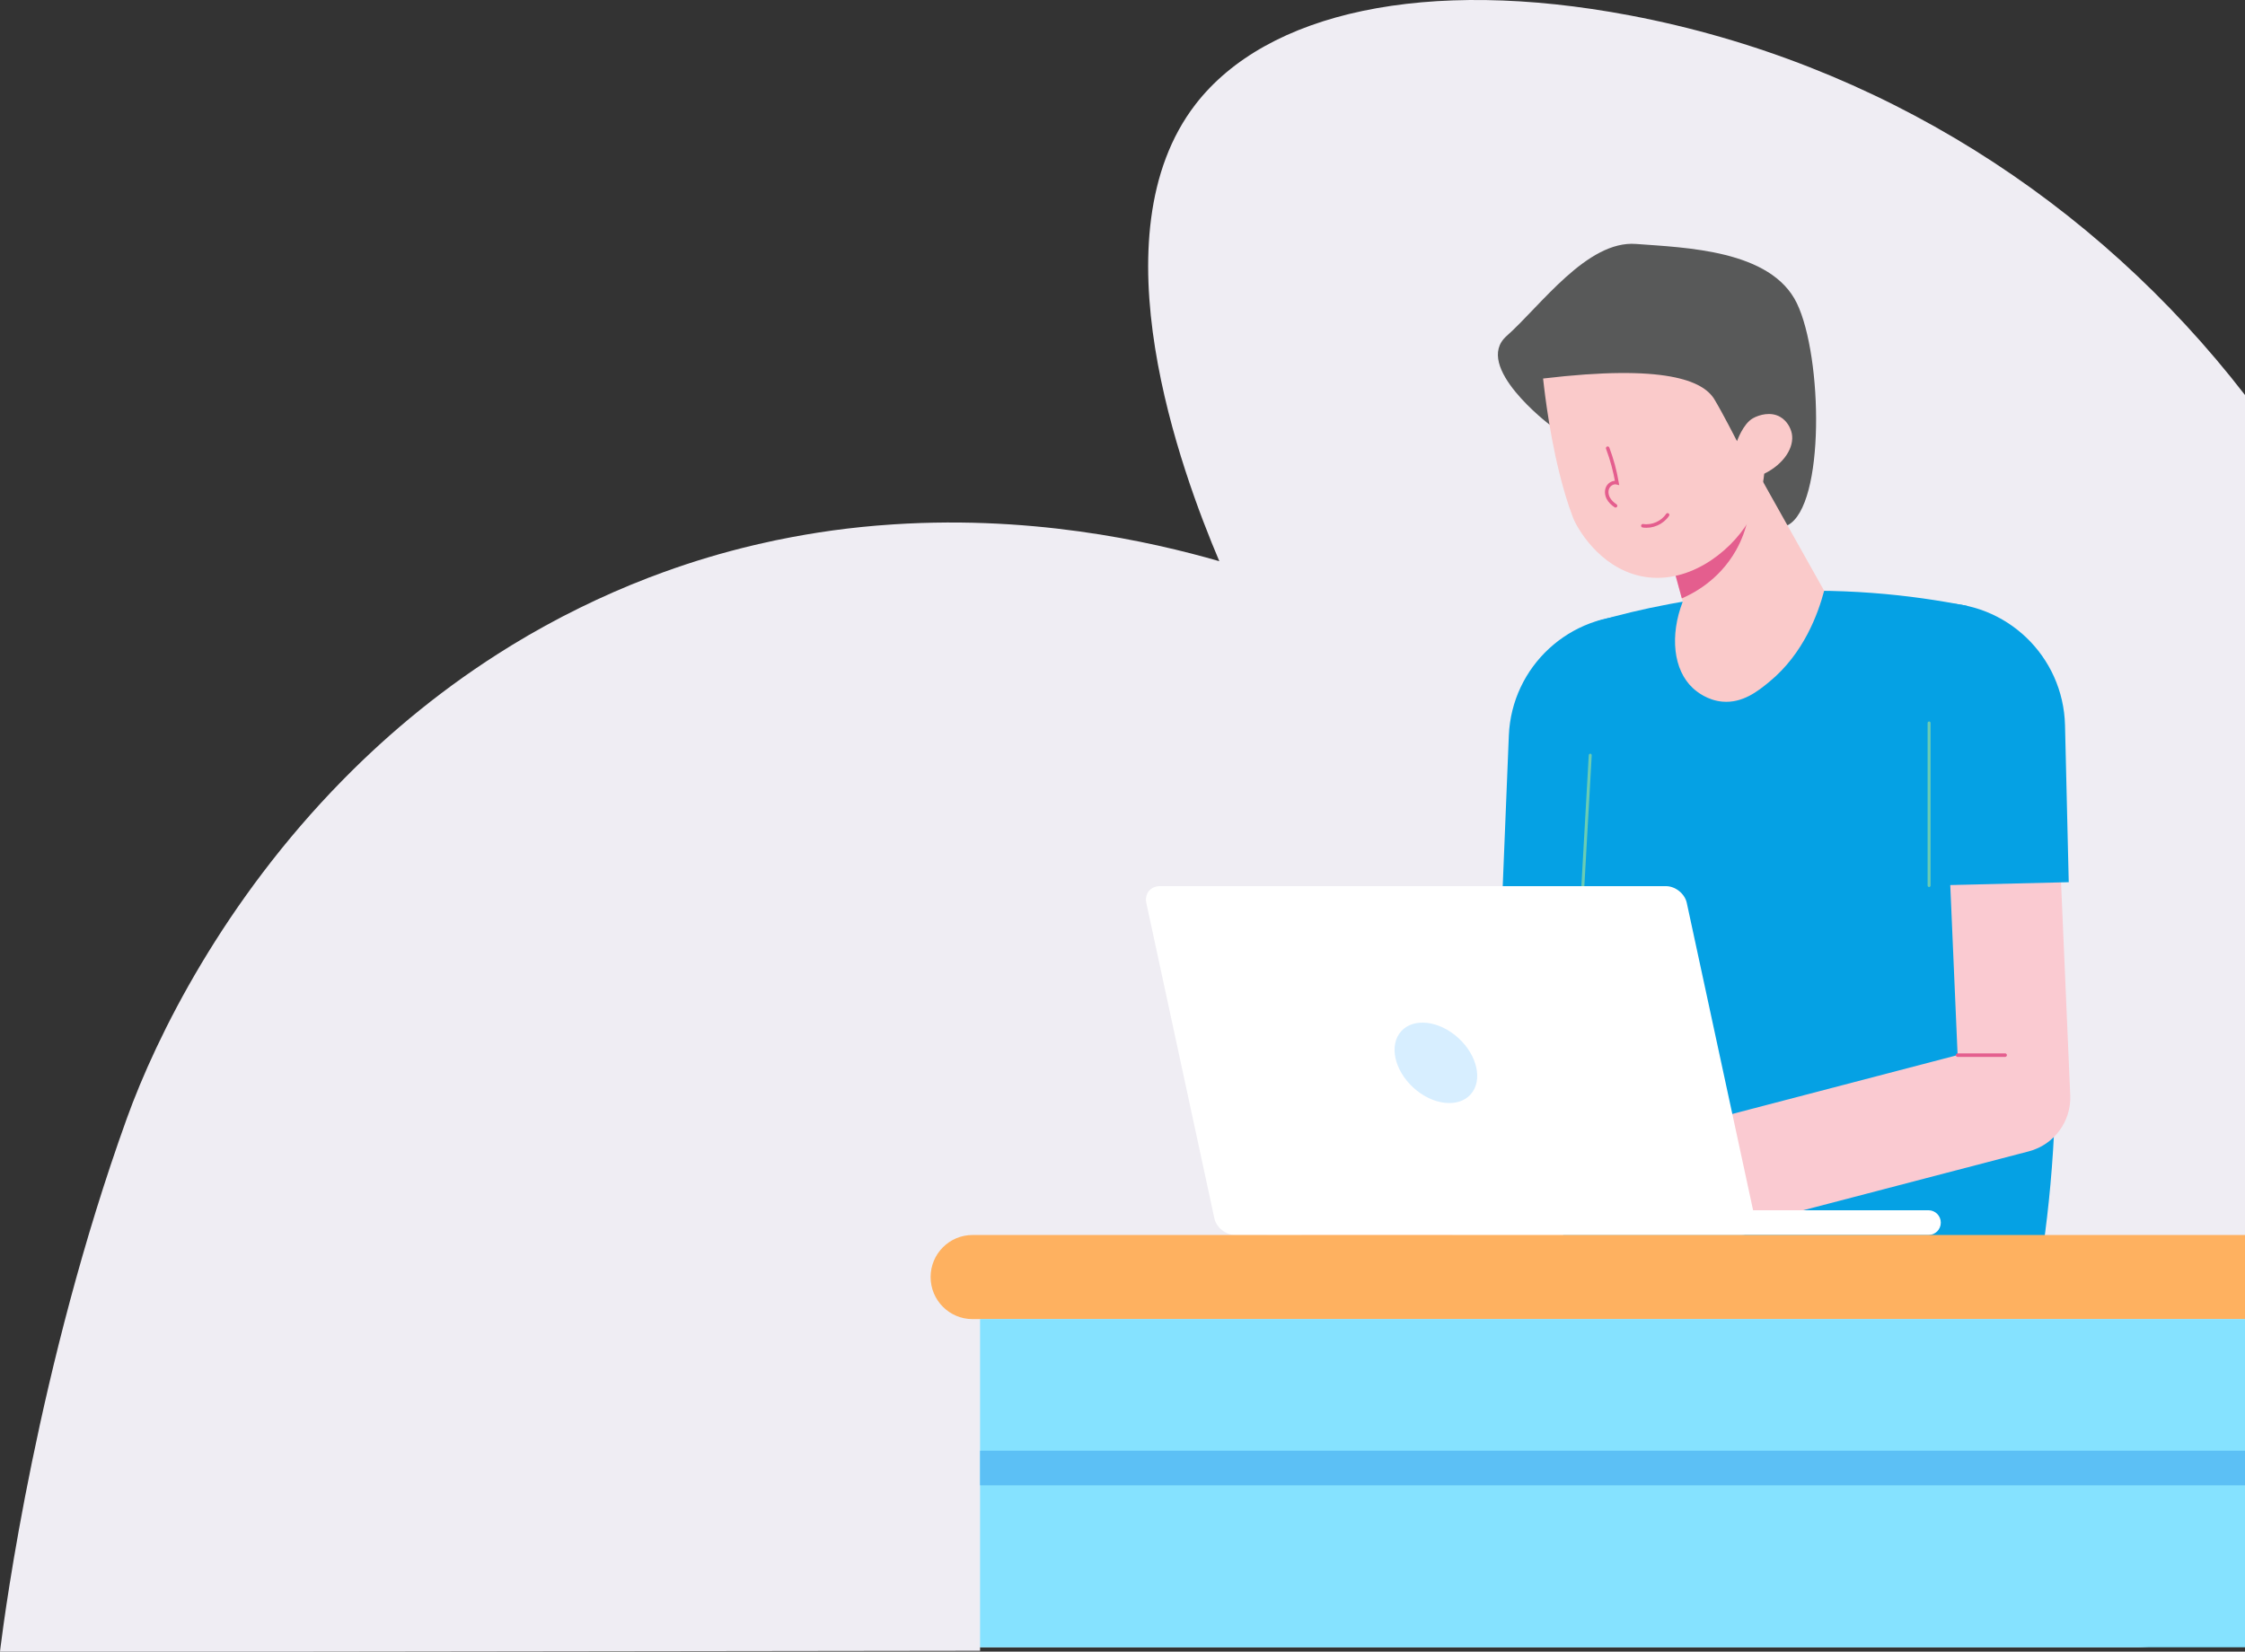 <svg width="636" height="468" viewBox="0 0 636 468" fill="none" xmlns="http://www.w3.org/2000/svg">
<rect x="0" y="0" width="636" height="468" fill="#333333" stroke="none"/>
<g clip-path="url(#clip0_4_2)">
<path d="M636 111.934V436.014C636 453.002 622.265 466.761 605.345 466.761H277.65V467.739L78.23 468H0C0 468 0.049 467.576 0.146 466.761C1.398 456.719 10.679 386.992 35.905 316.972C44.406 293.382 63.455 255.267 97.069 221.048C110.462 207.402 126.163 194.393 144.432 183.16C144.627 183.03 144.839 182.916 145.034 182.785C151.162 179.036 157.582 175.498 164.295 172.205C170.504 169.156 176.973 166.303 183.702 163.711C185.132 163.157 186.563 162.619 187.993 162.113C188.025 162.097 188.058 162.081 188.09 162.081C196.526 159.016 204.865 156.554 213.057 154.598C213.674 154.435 214.292 154.288 214.926 154.158C218.095 153.424 221.232 152.756 224.353 152.185C226.856 151.712 229.359 151.289 231.83 150.897C237.372 150.033 242.834 149.397 248.197 148.941C248.555 148.908 248.913 148.876 249.287 148.859C290.994 145.485 325.989 153.408 345.429 159.016C334.636 133.551 309.962 66.727 338.716 29.524C358.822 3.505 403.943 -6.57 461.677 4.353C532.154 17.688 593.447 56.88 636 111.934Z" fill="#EFEDF3"/>
<path d="M384.064 369.19C379.773 369.19 375.482 367.429 372.378 363.973C366.591 357.501 367.111 347.556 373.564 341.752L420.132 299.789L437.913 212.375C439.653 203.865 447.942 198.371 456.427 200.099C464.911 201.843 470.405 210.141 468.666 218.667L449.86 311.185C449.194 314.494 447.471 317.494 444.968 319.744L394.548 365.179C391.557 367.853 387.802 369.19 384.064 369.19Z" fill="#FACAD1"/>
<path d="M452.656 175.954C449.324 235.117 445.992 294.279 442.66 353.458H578.819C581.956 331.253 583.874 302.593 580.737 269.548C576.852 228.693 566.579 195.387 557.201 171.667C541.808 168.618 521.133 166.173 496.899 168.031C479.621 169.336 464.7 172.498 452.656 175.954Z" fill="#05A1E4"/>
<path d="M493.989 346.366C487.585 345.779 481.945 341.263 480.222 334.661C478.044 326.249 483.067 317.657 491.454 315.456L554.584 298.958L550.374 201.452C550 192.762 556.713 185.426 565.377 185.051C574.04 184.693 581.354 191.409 581.728 200.099L586.49 310.321C586.816 317.739 581.923 324.357 574.771 326.232L499.369 345.926C497.565 346.399 495.745 346.529 493.989 346.366Z" fill="#FACAD1"/>
<path d="M554.584 298.974H568.042" stroke="#E45E8E" stroke-miterlimit="10" stroke-linecap="round"/>
<path d="M586.068 249.968L535.242 251.191L533.34 171.227L548.765 170.852C568.319 170.379 584.54 185.899 585.011 205.511L586.068 249.968Z" fill="#05A1E4"/>
<path d="M425.642 252.903L476.435 254.99L479.068 190.529C479.41 181.986 472.794 174.781 464.277 174.422C444.74 173.623 428.242 188.85 427.446 208.446L425.642 252.903Z" fill="#05A1E4"/>
<path d="M546.506 250.914V204.859" stroke="#6ACCB3" stroke-width="0.841" stroke-miterlimit="10" stroke-linecap="round"/>
<path d="M448.43 250.914L450.51 213.988" stroke="#6ACCB3" stroke-width="0.841" stroke-miterlimit="10" stroke-linecap="round"/>
<path d="M497.126 345.16C497.695 347.784 495.956 349.936 493.274 349.936H349.915C347.233 349.936 344.567 347.784 344.014 345.16L324.754 255.87C324.185 253.245 325.924 251.093 328.606 251.093H471.965C474.647 251.093 477.313 253.245 477.866 255.87L497.126 345.16Z" fill="white"/>
<path d="M546.327 349.936H359.618C357.684 349.936 356.124 348.371 356.124 346.431C356.124 344.491 357.684 342.926 359.618 342.926H546.327C548.261 342.926 549.822 344.491 549.822 346.431C549.822 348.371 548.261 349.936 546.327 349.936Z" fill="white"/>
<path d="M438.97 120.313C438.97 120.313 417.157 103.766 426.812 95.207C436.467 86.648 449.6 68.064 463.481 69.123C477.362 70.183 501.743 70.753 509.057 85.948C516.355 101.125 517.086 143.235 506.44 148.827L438.97 120.313Z" fill="#585959"/>
<path d="M516.778 167.396C515.087 173.754 511.056 185.149 501.223 193.203C498.02 195.844 493.648 199.316 487.943 198.811C483.75 198.436 480.743 196.072 479.556 194.947C474.046 189.828 473.006 180.112 476.712 170.477C476.435 169.433 476.143 168.406 475.866 167.363C474.924 163.956 473.997 160.532 473.054 157.125C472.551 155.234 472.03 153.343 471.51 151.452L497.89 133.731C498.492 134.79 499.093 135.883 499.695 136.942C500.166 137.79 500.654 138.654 501.125 139.502C506.342 148.811 511.56 158.119 516.778 167.396Z" fill="#FACACA"/>
<path d="M495.875 140.855C488.268 146.284 480.661 151.712 473.071 157.157C473.363 158.233 474.176 161.201 474.468 162.276C475.005 164.233 475.915 167.591 476.451 169.547C479.133 168.406 486.838 164.706 491.795 155.951C495.29 149.74 495.826 143.871 495.875 140.855Z" fill="#E45E8E"/>
<path d="M499.792 134.236C499.467 137.545 498.492 142.583 495.404 147.686C489.812 156.962 477.541 166.026 464.732 163.222C452.883 160.63 446.691 149.414 445.65 146.724C444.09 142.681 442.822 138.295 441.749 133.959C438.417 120.493 437.215 107.516 437.15 107.255C471.673 103.147 482.465 107.842 485.684 113.157C488.008 117.004 492.088 125.009 492.088 125.009C492.088 125.009 493.794 120.085 496.59 118.52C498.411 117.493 501.645 116.613 504.262 118.096C506.196 119.189 507.285 121.194 507.61 122.824C508.407 126.769 505.318 131.53 499.792 134.236Z" fill="#FACACA"/>
<path d="M636 349.936V373.771H275.52C268.954 373.771 263.639 368.44 263.639 361.854C263.639 358.56 264.971 355.577 267.117 353.425C269.263 351.273 272.237 349.936 275.52 349.936H636Z" fill="#FEB160"/>
<path d="M636 373.771V436.014C636 453.002 636 447.004 636 466.761H277.65V373.771H636Z" fill="#85E2FF"/>
<path d="M416.597 310.132C420.122 306.253 418.587 299.091 413.167 294.135C407.747 289.179 400.495 288.306 396.97 292.185C393.444 296.065 394.979 303.227 400.399 308.182C405.819 313.138 413.071 314.011 416.597 310.132Z" fill="#D7EEFF"/>
<path d="M455.451 126.998C456.638 130.16 457.532 133.453 458.101 136.795C457.093 136.535 455.988 137.138 455.5 138.051C455.013 138.964 455.11 140.138 455.565 141.067C456.02 141.996 456.817 142.746 457.678 143.317" stroke="#E45E8E" stroke-miterlimit="10" stroke-linecap="round"/>
<path d="M465.415 148.974C468.081 149.381 470.925 148.126 472.42 145.892" stroke="#E45E8E" stroke-miterlimit="10" stroke-linecap="round"/>
<path d="M636 411.055H277.65V420.869H636V411.055Z" fill="#5CC0F5"/>
</g>
<defs>
<clipPath id="clip0_4_2">
<rect width="636" height="468" fill="white"/>
</clipPath>
</defs>
</svg>

